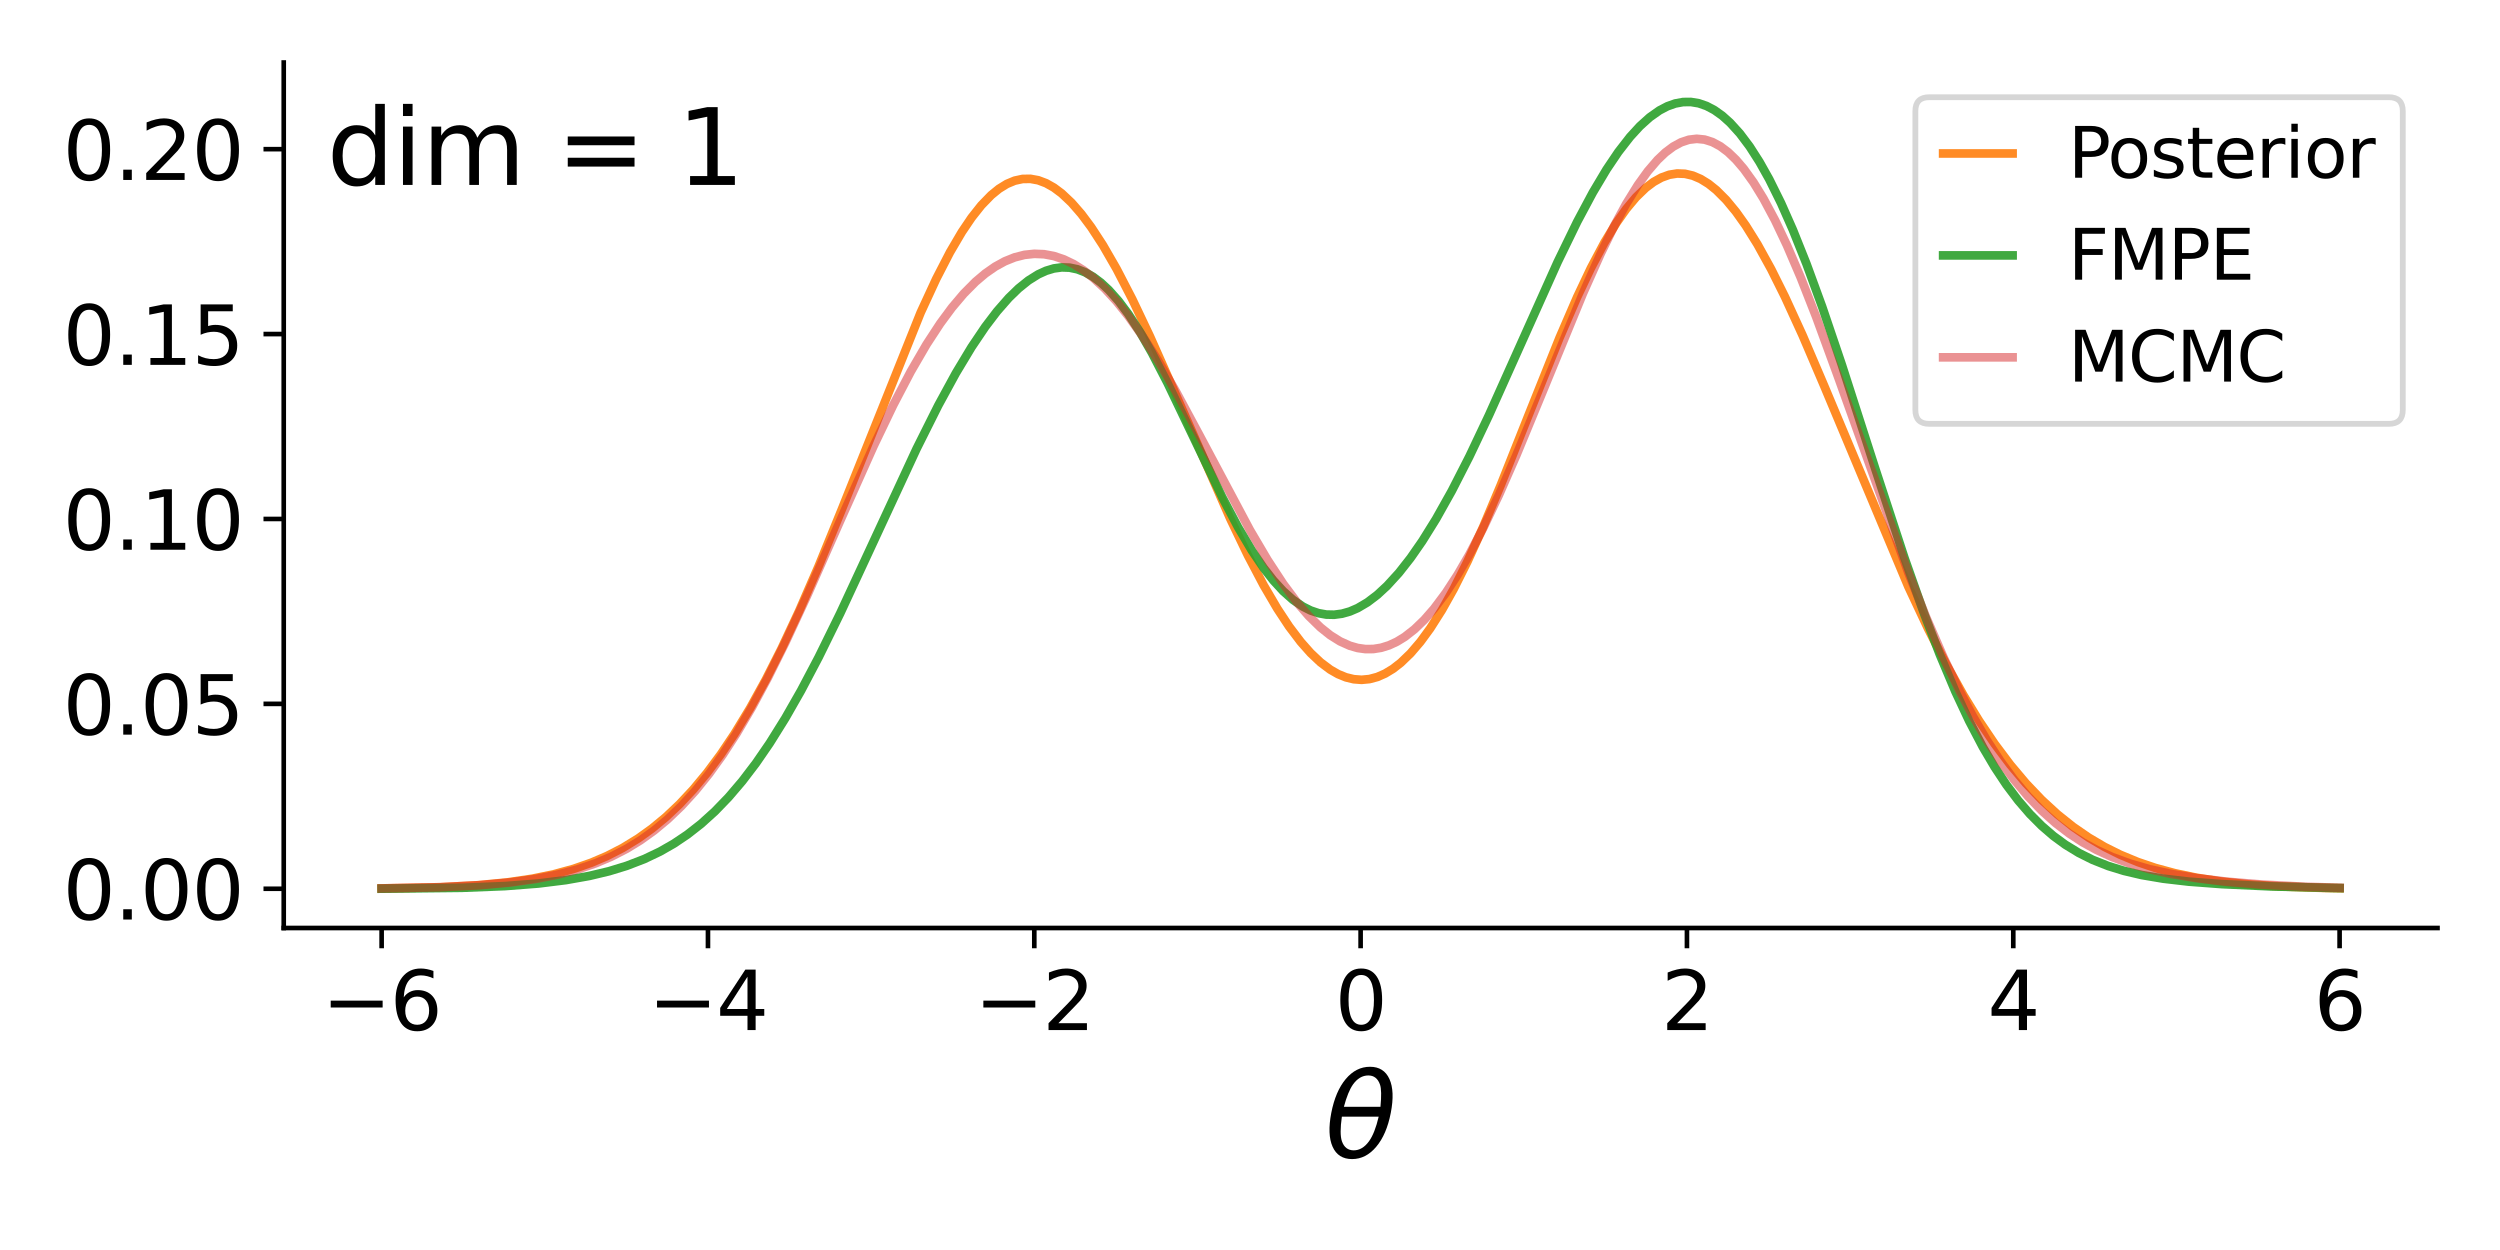 <?xml version="1.0" encoding="utf-8" standalone="no"?>
<!DOCTYPE svg PUBLIC "-//W3C//DTD SVG 1.1//EN"
  "http://www.w3.org/Graphics/SVG/1.1/DTD/svg11.dtd">
<svg xmlns:xlink="http://www.w3.org/1999/xlink" width="432pt" height="216pt" viewBox="0 0 432 216" xmlns="http://www.w3.org/2000/svg" version="1.1">
 <defs>
  <style type="text/css">*{stroke-linejoin: round; stroke-linecap: butt}</style>
 </defs>
 <g id="figure_1">
  <g id="patch_1">
   <path d="M 0 216 
L 432 216 
L 432 0 
L 0 0 
z
" style="fill: #ffffff"/>
  </g>
  <g id="axes_1">
   <g id="patch_2">
    <path d="M 49.03 160.36 
L 421.2 160.36 
L 421.2 10.8 
L 49.03 10.8 
z
" style="fill: #ffffff"/>
   </g>
   <g id="matplotlib.axis_1">
    <g id="xtick_1">
     <g id="line2d_1">
      <defs>
       <path id="m5f09479bee" d="M 0 0 
L 0 3.5 
" style="stroke: #000000; stroke-width: 0.8"/>
      </defs>
      <g>
       <use xlink:href="#m5f09479bee" x="65.947" y="160.36" style="stroke: #000000; stroke-width: 0.8"/>
      </g>
     </g>
     <g id="text_1">
      <!-- −6 -->
      <g transform="translate(55.627 177.998) scale(0.14 -0.14)">
       <defs>
        <path id="DejaVuSans-2212" d="M 678 2272 
L 4684 2272 
L 4684 1741 
L 678 1741 
L 678 2272 
z
" transform="scale(0.016)"/>
        <path id="DejaVuSans-36" d="M 2113 2584 
Q 1688 2584 1439 2293 
Q 1191 2003 1191 1497 
Q 1191 994 1439 701 
Q 1688 409 2113 409 
Q 2538 409 2786 701 
Q 3034 994 3034 1497 
Q 3034 2003 2786 2293 
Q 2538 2584 2113 2584 
z
M 3366 4563 
L 3366 3988 
Q 3128 4100 2886 4159 
Q 2644 4219 2406 4219 
Q 1781 4219 1451 3797 
Q 1122 3375 1075 2522 
Q 1259 2794 1537 2939 
Q 1816 3084 2150 3084 
Q 2853 3084 3261 2657 
Q 3669 2231 3669 1497 
Q 3669 778 3244 343 
Q 2819 -91 2113 -91 
Q 1303 -91 875 529 
Q 447 1150 447 2328 
Q 447 3434 972 4092 
Q 1497 4750 2381 4750 
Q 2619 4750 2861 4703 
Q 3103 4656 3366 4563 
z
" transform="scale(0.016)"/>
       </defs>
       <use xlink:href="#DejaVuSans-2212"/>
       <use xlink:href="#DejaVuSans-36" x="83.789"/>
      </g>
     </g>
    </g>
    <g id="xtick_2">
     <g id="line2d_2">
      <g>
       <use xlink:href="#m5f09479bee" x="122.336" y="160.36" style="stroke: #000000; stroke-width: 0.8"/>
      </g>
     </g>
     <g id="text_2">
      <!-- −4 -->
      <g transform="translate(112.017 177.998) scale(0.14 -0.14)">
       <defs>
        <path id="DejaVuSans-34" d="M 2419 4116 
L 825 1625 
L 2419 1625 
L 2419 4116 
z
M 2253 4666 
L 3047 4666 
L 3047 1625 
L 3713 1625 
L 3713 1100 
L 3047 1100 
L 3047 0 
L 2419 0 
L 2419 1100 
L 313 1100 
L 313 1709 
L 2253 4666 
z
" transform="scale(0.016)"/>
       </defs>
       <use xlink:href="#DejaVuSans-2212"/>
       <use xlink:href="#DejaVuSans-34" x="83.789"/>
      </g>
     </g>
    </g>
    <g id="xtick_3">
     <g id="line2d_3">
      <g>
       <use xlink:href="#m5f09479bee" x="178.726" y="160.36" style="stroke: #000000; stroke-width: 0.8"/>
      </g>
     </g>
     <g id="text_3">
      <!-- −2 -->
      <g transform="translate(168.406 177.998) scale(0.14 -0.14)">
       <defs>
        <path id="DejaVuSans-32" d="M 1228 531 
L 3431 531 
L 3431 0 
L 469 0 
L 469 531 
Q 828 903 1448 1529 
Q 2069 2156 2228 2338 
Q 2531 2678 2651 2914 
Q 2772 3150 2772 3378 
Q 2772 3750 2511 3984 
Q 2250 4219 1831 4219 
Q 1534 4219 1204 4116 
Q 875 4013 500 3803 
L 500 4441 
Q 881 4594 1212 4672 
Q 1544 4750 1819 4750 
Q 2544 4750 2975 4387 
Q 3406 4025 3406 3419 
Q 3406 3131 3298 2873 
Q 3191 2616 2906 2266 
Q 2828 2175 2409 1742 
Q 1991 1309 1228 531 
z
" transform="scale(0.016)"/>
       </defs>
       <use xlink:href="#DejaVuSans-2212"/>
       <use xlink:href="#DejaVuSans-32" x="83.789"/>
      </g>
     </g>
    </g>
    <g id="xtick_4">
     <g id="line2d_4">
      <g>
       <use xlink:href="#m5f09479bee" x="235.115" y="160.36" style="stroke: #000000; stroke-width: 0.8"/>
      </g>
     </g>
     <g id="text_4">
      <!-- 0 -->
      <g transform="translate(230.661 177.998) scale(0.14 -0.14)">
       <defs>
        <path id="DejaVuSans-30" d="M 2034 4250 
Q 1547 4250 1301 3770 
Q 1056 3291 1056 2328 
Q 1056 1369 1301 889 
Q 1547 409 2034 409 
Q 2525 409 2770 889 
Q 3016 1369 3016 2328 
Q 3016 3291 2770 3770 
Q 2525 4250 2034 4250 
z
M 2034 4750 
Q 2819 4750 3233 4129 
Q 3647 3509 3647 2328 
Q 3647 1150 3233 529 
Q 2819 -91 2034 -91 
Q 1250 -91 836 529 
Q 422 1150 422 2328 
Q 422 3509 836 4129 
Q 1250 4750 2034 4750 
z
" transform="scale(0.016)"/>
       </defs>
       <use xlink:href="#DejaVuSans-30"/>
      </g>
     </g>
    </g>
    <g id="xtick_5">
     <g id="line2d_5">
      <g>
       <use xlink:href="#m5f09479bee" x="291.504" y="160.36" style="stroke: #000000; stroke-width: 0.8"/>
      </g>
     </g>
     <g id="text_5">
      <!-- 2 -->
      <g transform="translate(287.051 177.998) scale(0.14 -0.14)">
       <use xlink:href="#DejaVuSans-32"/>
      </g>
     </g>
    </g>
    <g id="xtick_6">
     <g id="line2d_6">
      <g>
       <use xlink:href="#m5f09479bee" x="347.894" y="160.36" style="stroke: #000000; stroke-width: 0.8"/>
      </g>
     </g>
     <g id="text_6">
      <!-- 4 -->
      <g transform="translate(343.44 177.998) scale(0.14 -0.14)">
       <use xlink:href="#DejaVuSans-34"/>
      </g>
     </g>
    </g>
    <g id="xtick_7">
     <g id="line2d_7">
      <g>
       <use xlink:href="#m5f09479bee" x="404.283" y="160.36" style="stroke: #000000; stroke-width: 0.8"/>
      </g>
     </g>
     <g id="text_7">
      <!-- 6 -->
      <g transform="translate(399.829 177.998) scale(0.14 -0.14)">
       <use xlink:href="#DejaVuSans-36"/>
      </g>
     </g>
    </g>
    <g id="text_8">
     <!-- $\theta$ -->
     <g transform="translate(228.915 200.106) scale(0.2 -0.2)">
      <defs>
       <path id="DejaVuSans-Oblique-3b8" d="M 2913 2219 
L 925 2219 
Q 791 1284 928 888 
Q 1100 400 1566 400 
Q 2034 400 2391 891 
Q 2703 1322 2913 2219 
z
M 3009 2750 
Q 3094 3638 2984 3950 
Q 2813 4444 2353 4444 
Q 1875 4444 1525 3956 
Q 1250 3563 1034 2750 
L 3009 2750 
z
M 2444 4913 
Q 3194 4913 3494 4250 
Q 3794 3591 3566 2422 
Q 3341 1256 2781 594 
Q 2225 -72 1475 -72 
Q 722 -72 425 594 
Q 128 1256 353 2422 
Q 581 3591 1134 4250 
Q 1691 4913 2444 4913 
z
" transform="scale(0.016)"/>
      </defs>
      <use xlink:href="#DejaVuSans-Oblique-3b8" transform="translate(0 0.234)"/>
     </g>
    </g>
   </g>
   <g id="matplotlib.axis_2">
    <g id="ytick_1">
     <g id="line2d_8">
      <defs>
       <path id="m7617570a74" d="M 0 0 
L -3.5 0 
" style="stroke: #000000; stroke-width: 0.8"/>
      </defs>
      <g>
       <use xlink:href="#m7617570a74" x="49.03" y="153.576" style="stroke: #000000; stroke-width: 0.8"/>
      </g>
     </g>
     <g id="text_9">
      <!-- 0.00 -->
      <g transform="translate(10.858 158.895) scale(0.14 -0.14)">
       <defs>
        <path id="DejaVuSans-2e" d="M 684 794 
L 1344 794 
L 1344 0 
L 684 0 
L 684 794 
z
" transform="scale(0.016)"/>
       </defs>
       <use xlink:href="#DejaVuSans-30"/>
       <use xlink:href="#DejaVuSans-2e" x="63.623"/>
       <use xlink:href="#DejaVuSans-30" x="95.41"/>
       <use xlink:href="#DejaVuSans-30" x="159.033"/>
      </g>
     </g>
    </g>
    <g id="ytick_2">
     <g id="line2d_9">
      <g>
       <use xlink:href="#m7617570a74" x="49.03" y="121.627" style="stroke: #000000; stroke-width: 0.8"/>
      </g>
     </g>
     <g id="text_10">
      <!-- 0.05 -->
      <g transform="translate(10.858 126.946) scale(0.14 -0.14)">
       <defs>
        <path id="DejaVuSans-35" d="M 691 4666 
L 3169 4666 
L 3169 4134 
L 1269 4134 
L 1269 2991 
Q 1406 3038 1543 3061 
Q 1681 3084 1819 3084 
Q 2600 3084 3056 2656 
Q 3513 2228 3513 1497 
Q 3513 744 3044 326 
Q 2575 -91 1722 -91 
Q 1428 -91 1123 -41 
Q 819 9 494 109 
L 494 744 
Q 775 591 1075 516 
Q 1375 441 1709 441 
Q 2250 441 2565 725 
Q 2881 1009 2881 1497 
Q 2881 1984 2565 2268 
Q 2250 2553 1709 2553 
Q 1456 2553 1204 2497 
Q 953 2441 691 2322 
L 691 4666 
z
" transform="scale(0.016)"/>
       </defs>
       <use xlink:href="#DejaVuSans-30"/>
       <use xlink:href="#DejaVuSans-2e" x="63.623"/>
       <use xlink:href="#DejaVuSans-30" x="95.41"/>
       <use xlink:href="#DejaVuSans-35" x="159.033"/>
      </g>
     </g>
    </g>
    <g id="ytick_3">
     <g id="line2d_10">
      <g>
       <use xlink:href="#m7617570a74" x="49.03" y="89.677" style="stroke: #000000; stroke-width: 0.8"/>
      </g>
     </g>
     <g id="text_11">
      <!-- 0.10 -->
      <g transform="translate(10.858 94.996) scale(0.14 -0.14)">
       <defs>
        <path id="DejaVuSans-31" d="M 794 531 
L 1825 531 
L 1825 4091 
L 703 3866 
L 703 4441 
L 1819 4666 
L 2450 4666 
L 2450 531 
L 3481 531 
L 3481 0 
L 794 0 
L 794 531 
z
" transform="scale(0.016)"/>
       </defs>
       <use xlink:href="#DejaVuSans-30"/>
       <use xlink:href="#DejaVuSans-2e" x="63.623"/>
       <use xlink:href="#DejaVuSans-31" x="95.41"/>
       <use xlink:href="#DejaVuSans-30" x="159.033"/>
      </g>
     </g>
    </g>
    <g id="ytick_4">
     <g id="line2d_11">
      <g>
       <use xlink:href="#m7617570a74" x="49.03" y="57.728" style="stroke: #000000; stroke-width: 0.8"/>
      </g>
     </g>
     <g id="text_12">
      <!-- 0.15 -->
      <g transform="translate(10.858 63.047) scale(0.14 -0.14)">
       <use xlink:href="#DejaVuSans-30"/>
       <use xlink:href="#DejaVuSans-2e" x="63.623"/>
       <use xlink:href="#DejaVuSans-31" x="95.41"/>
       <use xlink:href="#DejaVuSans-35" x="159.033"/>
      </g>
     </g>
    </g>
    <g id="ytick_5">
     <g id="line2d_12">
      <g>
       <use xlink:href="#m7617570a74" x="49.03" y="25.778" style="stroke: #000000; stroke-width: 0.8"/>
      </g>
     </g>
     <g id="text_13">
      <!-- 0.20 -->
      <g transform="translate(10.858 31.097) scale(0.14 -0.14)">
       <use xlink:href="#DejaVuSans-30"/>
       <use xlink:href="#DejaVuSans-2e" x="63.623"/>
       <use xlink:href="#DejaVuSans-32" x="95.41"/>
       <use xlink:href="#DejaVuSans-30" x="159.033"/>
      </g>
     </g>
    </g>
   </g>
   <g id="line2d_13">
    <path d="M 65.947 153.523 
L 76.107 153.316 
L 82.542 152.972 
L 87.622 152.485 
L 92.025 151.835 
L 95.75 151.063 
L 99.137 150.135 
L 102.185 149.073 
L 104.894 147.915 
L 107.604 146.523 
L 110.313 144.861 
L 112.684 143.159 
L 115.055 141.199 
L 117.425 138.96 
L 119.796 136.421 
L 122.167 133.563 
L 124.538 130.373 
L 126.908 126.841 
L 129.618 122.379 
L 132.327 117.466 
L 135.037 112.113 
L 138.085 105.598 
L 141.471 97.809 
L 145.535 87.854 
L 159.082 54.031 
L 161.792 48.169 
L 164.163 43.577 
L 166.195 40.116 
L 167.888 37.608 
L 169.581 35.47 
L 171.275 33.724 
L 172.629 32.621 
L 173.984 31.785 
L 175.339 31.219 
L 176.694 30.926 
L 178.048 30.903 
L 179.403 31.148 
L 180.758 31.656 
L 182.112 32.42 
L 183.467 33.431 
L 185.16 35.028 
L 186.854 36.974 
L 188.547 39.244 
L 190.579 42.36 
L 192.95 46.473 
L 195.659 51.707 
L 198.707 58.127 
L 202.772 67.267 
L 212.593 89.64 
L 215.641 95.974 
L 218.351 101.122 
L 220.721 105.169 
L 222.753 108.249 
L 224.785 110.932 
L 226.479 112.842 
L 228.172 114.44 
L 229.866 115.711 
L 231.22 116.486 
L 232.575 117.04 
L 233.93 117.37 
L 235.284 117.472 
L 236.639 117.344 
L 237.994 116.984 
L 239.348 116.393 
L 240.703 115.571 
L 242.058 114.519 
L 243.751 112.886 
L 245.445 110.907 
L 247.138 108.593 
L 249.17 105.394 
L 251.202 101.764 
L 253.573 97.037 
L 256.282 91.079 
L 259.33 83.827 
L 264.072 71.899 
L 269.491 58.371 
L 272.539 51.325 
L 274.909 46.324 
L 277.28 41.855 
L 279.312 38.516 
L 281.005 36.116 
L 282.699 34.089 
L 284.392 32.453 
L 285.747 31.436 
L 287.102 30.683 
L 288.456 30.197 
L 289.811 29.981 
L 291.166 30.033 
L 292.52 30.35 
L 293.875 30.93 
L 295.23 31.766 
L 296.585 32.851 
L 298.278 34.543 
L 299.971 36.591 
L 301.665 38.972 
L 303.697 42.232 
L 306.067 46.531 
L 308.438 51.289 
L 311.486 57.946 
L 315.212 66.663 
L 329.775 101.399 
L 333.161 108.608 
L 336.209 114.605 
L 339.258 120.093 
L 341.967 124.531 
L 344.676 128.551 
L 347.386 132.163 
L 350.095 135.38 
L 352.805 138.222 
L 355.514 140.712 
L 358.223 142.875 
L 360.933 144.74 
L 363.642 146.333 
L 366.352 147.685 
L 369.4 148.95 
L 372.448 149.982 
L 375.834 150.898 
L 379.56 151.674 
L 383.624 152.299 
L 388.365 152.805 
L 394.123 153.186 
L 401.574 153.435 
L 404.283 153.482 
L 404.283 153.482 
" clip-path="url(#pce34accf50)" style="fill: none; stroke: #ff7f0e; stroke-opacity: 0.9; stroke-width: 1.5; stroke-linecap: square"/>
   </g>
   <g id="line2d_14">
    <path d="M 65.947 153.562 
L 79.832 153.41 
L 87.283 153.115 
L 93.041 152.668 
L 97.782 152.081 
L 101.846 151.359 
L 105.233 150.551 
L 108.281 149.619 
L 111.329 148.445 
L 114.039 147.154 
L 116.409 145.802 
L 118.78 144.212 
L 121.151 142.357 
L 123.522 140.213 
L 125.892 137.76 
L 128.263 134.982 
L 130.634 131.87 
L 133.004 128.423 
L 135.714 124.081 
L 138.423 119.333 
L 141.471 113.552 
L 145.197 105.968 
L 150.277 95.032 
L 158.405 77.508 
L 162.131 70.064 
L 165.179 64.475 
L 167.888 59.976 
L 170.259 56.459 
L 172.291 53.791 
L 174.323 51.473 
L 176.016 49.831 
L 177.71 48.47 
L 179.403 47.41 
L 180.758 46.791 
L 182.112 46.386 
L 183.467 46.203 
L 184.822 46.25 
L 186.176 46.535 
L 187.531 47.062 
L 188.886 47.833 
L 190.241 48.85 
L 191.595 50.11 
L 193.289 52.017 
L 194.982 54.277 
L 197.014 57.416 
L 199.046 60.965 
L 201.756 66.2 
L 205.481 73.973 
L 211.238 85.989 
L 213.948 91.121 
L 216.319 95.131 
L 218.351 98.138 
L 220.044 100.306 
L 221.737 102.148 
L 223.431 103.653 
L 225.124 104.813 
L 226.479 105.494 
L 227.833 105.954 
L 229.188 106.197 
L 230.543 106.227 
L 231.898 106.047 
L 233.252 105.663 
L 234.607 105.08 
L 236.3 104.081 
L 237.994 102.793 
L 239.687 101.227 
L 241.719 99 
L 243.751 96.412 
L 245.783 93.485 
L 248.154 89.674 
L 250.863 84.842 
L 253.911 78.879 
L 257.298 71.733 
L 262.04 61.154 
L 269.152 45.293 
L 272.539 38.325 
L 275.248 33.251 
L 277.619 29.272 
L 279.651 26.257 
L 281.683 23.645 
L 283.376 21.799 
L 285.07 20.272 
L 286.763 19.077 
L 288.118 18.369 
L 289.472 17.886 
L 290.827 17.636 
L 292.182 17.62 
L 293.536 17.845 
L 294.891 18.313 
L 296.246 19.027 
L 297.601 19.989 
L 298.955 21.202 
L 300.649 23.069 
L 302.342 25.326 
L 304.035 27.968 
L 305.729 30.987 
L 307.761 35.087 
L 309.793 39.68 
L 312.164 45.604 
L 314.873 53.015 
L 318.26 63.011 
L 324.017 80.915 
L 329.097 96.421 
L 332.484 106.029 
L 335.193 113.098 
L 337.903 119.526 
L 340.274 124.586 
L 342.644 129.105 
L 344.676 132.551 
L 346.708 135.615 
L 348.74 138.313 
L 350.773 140.669 
L 352.805 142.708 
L 354.837 144.458 
L 356.869 145.948 
L 359.239 147.398 
L 361.61 148.579 
L 364.32 149.653 
L 367.029 150.488 
L 370.077 151.202 
L 373.802 151.833 
L 378.205 152.344 
L 383.963 152.778 
L 392.43 153.17 
L 403.267 153.443 
L 404.283 153.458 
L 404.283 153.458 
" clip-path="url(#pce34accf50)" style="fill: none; stroke: #2ca02c; stroke-opacity: 0.9; stroke-width: 1.5; stroke-linecap: square"/>
   </g>
   <g id="line2d_15">
    <path d="M 65.947 153.515 
L 76.107 153.309 
L 82.881 152.966 
L 88.299 152.474 
L 92.702 151.856 
L 96.428 151.121 
L 99.814 150.228 
L 102.862 149.195 
L 105.572 148.054 
L 108.281 146.664 
L 110.652 145.213 
L 113.023 143.514 
L 115.393 141.54 
L 117.764 139.265 
L 120.135 136.667 
L 122.506 133.728 
L 124.876 130.435 
L 127.247 126.784 
L 129.956 122.182 
L 132.666 117.145 
L 135.714 111.014 
L 139.439 102.988 
L 145.197 89.954 
L 150.954 77.079 
L 154.341 70.018 
L 157.389 64.191 
L 160.098 59.528 
L 162.469 55.9 
L 164.501 53.15 
L 166.533 50.747 
L 168.565 48.698 
L 170.259 47.265 
L 171.952 46.083 
L 173.645 45.152 
L 175.339 44.472 
L 177.032 44.041 
L 178.726 43.861 
L 180.419 43.929 
L 182.112 44.246 
L 183.806 44.811 
L 185.499 45.624 
L 187.192 46.683 
L 188.886 47.986 
L 190.918 49.866 
L 192.95 52.083 
L 194.982 54.622 
L 197.353 57.963 
L 200.062 62.227 
L 203.11 67.493 
L 207.174 75.039 
L 215.98 91.581 
L 219.028 96.754 
L 221.737 100.891 
L 224.108 104.072 
L 226.14 106.43 
L 228.172 108.413 
L 229.866 109.763 
L 231.559 110.824 
L 233.252 111.585 
L 234.607 111.974 
L 235.962 112.163 
L 237.316 112.15 
L 238.671 111.933 
L 240.026 111.512 
L 241.38 110.886 
L 242.735 110.056 
L 244.429 108.734 
L 246.122 107.1 
L 247.815 105.161 
L 249.847 102.443 
L 251.879 99.317 
L 253.911 95.809 
L 256.282 91.272 
L 258.992 85.574 
L 262.04 78.633 
L 266.442 67.97 
L 273.555 50.649 
L 276.603 43.815 
L 278.973 38.972 
L 281.005 35.238 
L 283.038 31.955 
L 284.731 29.604 
L 286.424 27.633 
L 287.779 26.348 
L 289.134 25.332 
L 290.488 24.595 
L 291.843 24.145 
L 293.198 23.986 
L 294.552 24.121 
L 295.907 24.552 
L 297.262 25.277 
L 298.617 26.294 
L 299.971 27.597 
L 301.326 29.18 
L 303.019 31.537 
L 304.713 34.294 
L 306.745 38.094 
L 308.777 42.381 
L 311.148 47.915 
L 313.857 54.814 
L 317.582 65.003 
L 329.775 99.005 
L 332.823 106.64 
L 335.871 113.66 
L 338.58 119.329 
L 340.951 123.83 
L 343.322 127.898 
L 345.692 131.538 
L 348.063 134.766 
L 350.434 137.6 
L 352.805 140.067 
L 355.175 142.195 
L 357.546 144.016 
L 359.917 145.562 
L 362.287 146.866 
L 364.997 148.101 
L 368.045 149.218 
L 371.432 150.191 
L 375.157 151.011 
L 379.56 151.735 
L 384.64 152.341 
L 390.736 152.845 
L 398.187 153.23 
L 404.283 153.408 
L 404.283 153.408 
" clip-path="url(#pce34accf50)" style="fill: none; stroke: #d62728; stroke-opacity: 0.5; stroke-width: 1.5; stroke-linecap: square"/>
   </g>
   <g id="patch_3">
    <path d="M 49.03 160.36 
L 49.03 10.8 
" style="fill: none; stroke: #000000; stroke-width: 0.8; stroke-linejoin: miter; stroke-linecap: square"/>
   </g>
   <g id="patch_4">
    <path d="M 49.03 160.36 
L 421.2 160.36 
" style="fill: none; stroke: #000000; stroke-width: 0.8; stroke-linejoin: miter; stroke-linecap: square"/>
   </g>
   <g id="text_14">
    <!-- dim = 1 -->
    <g transform="translate(56.473 31.955) scale(0.18 -0.18)">
     <defs>
      <path id="DejaVuSans-64" d="M 2906 2969 
L 2906 4863 
L 3481 4863 
L 3481 0 
L 2906 0 
L 2906 525 
Q 2725 213 2448 61 
Q 2172 -91 1784 -91 
Q 1150 -91 751 415 
Q 353 922 353 1747 
Q 353 2572 751 3078 
Q 1150 3584 1784 3584 
Q 2172 3584 2448 3432 
Q 2725 3281 2906 2969 
z
M 947 1747 
Q 947 1113 1208 752 
Q 1469 391 1925 391 
Q 2381 391 2643 752 
Q 2906 1113 2906 1747 
Q 2906 2381 2643 2742 
Q 2381 3103 1925 3103 
Q 1469 3103 1208 2742 
Q 947 2381 947 1747 
z
" transform="scale(0.016)"/>
      <path id="DejaVuSans-69" d="M 603 3500 
L 1178 3500 
L 1178 0 
L 603 0 
L 603 3500 
z
M 603 4863 
L 1178 4863 
L 1178 4134 
L 603 4134 
L 603 4863 
z
" transform="scale(0.016)"/>
      <path id="DejaVuSans-6d" d="M 3328 2828 
Q 3544 3216 3844 3400 
Q 4144 3584 4550 3584 
Q 5097 3584 5394 3201 
Q 5691 2819 5691 2113 
L 5691 0 
L 5113 0 
L 5113 2094 
Q 5113 2597 4934 2840 
Q 4756 3084 4391 3084 
Q 3944 3084 3684 2787 
Q 3425 2491 3425 1978 
L 3425 0 
L 2847 0 
L 2847 2094 
Q 2847 2600 2669 2842 
Q 2491 3084 2119 3084 
Q 1678 3084 1418 2786 
Q 1159 2488 1159 1978 
L 1159 0 
L 581 0 
L 581 3500 
L 1159 3500 
L 1159 2956 
Q 1356 3278 1631 3431 
Q 1906 3584 2284 3584 
Q 2666 3584 2933 3390 
Q 3200 3197 3328 2828 
z
" transform="scale(0.016)"/>
      <path id="DejaVuSans-20" transform="scale(0.016)"/>
      <path id="DejaVuSans-3d" d="M 678 2906 
L 4684 2906 
L 4684 2381 
L 678 2381 
L 678 2906 
z
M 678 1631 
L 4684 1631 
L 4684 1100 
L 678 1100 
L 678 1631 
z
" transform="scale(0.016)"/>
     </defs>
     <use xlink:href="#DejaVuSans-64"/>
     <use xlink:href="#DejaVuSans-69" x="63.477"/>
     <use xlink:href="#DejaVuSans-6d" x="91.26"/>
     <use xlink:href="#DejaVuSans-20" x="188.672"/>
     <use xlink:href="#DejaVuSans-3d" x="220.459"/>
     <use xlink:href="#DejaVuSans-20" x="304.248"/>
     <use xlink:href="#DejaVuSans-31" x="336.035"/>
    </g>
   </g>
   <g id="legend_1">
    <g id="patch_5">
     <path d="M 333.375 73.241 
L 412.8 73.241 
Q 415.2 73.241 415.2 70.841 
L 415.2 19.2 
Q 415.2 16.8 412.8 16.8 
L 333.375 16.8 
Q 330.975 16.8 330.975 19.2 
L 330.975 70.841 
Q 330.975 73.241 333.375 73.241 
z
" style="fill: #ffffff; opacity: 0.8; stroke: #cccccc; stroke-linejoin: miter"/>
    </g>
    <g id="line2d_16">
     <path d="M 335.775 26.518 
L 341.775 26.518 
L 347.775 26.518 
" style="fill: none; stroke: #ff7f0e; stroke-opacity: 0.9; stroke-width: 1.5; stroke-linecap: square"/>
    </g>
    <g id="text_15">
     <!-- Posterior -->
     <g transform="translate(357.375 30.718) scale(0.12 -0.12)">
      <defs>
       <path id="DejaVuSans-50" d="M 1259 4147 
L 1259 2394 
L 2053 2394 
Q 2494 2394 2734 2622 
Q 2975 2850 2975 3272 
Q 2975 3691 2734 3919 
Q 2494 4147 2053 4147 
L 1259 4147 
z
M 628 4666 
L 2053 4666 
Q 2838 4666 3239 4311 
Q 3641 3956 3641 3272 
Q 3641 2581 3239 2228 
Q 2838 1875 2053 1875 
L 1259 1875 
L 1259 0 
L 628 0 
L 628 4666 
z
" transform="scale(0.016)"/>
       <path id="DejaVuSans-6f" d="M 1959 3097 
Q 1497 3097 1228 2736 
Q 959 2375 959 1747 
Q 959 1119 1226 758 
Q 1494 397 1959 397 
Q 2419 397 2687 759 
Q 2956 1122 2956 1747 
Q 2956 2369 2687 2733 
Q 2419 3097 1959 3097 
z
M 1959 3584 
Q 2709 3584 3137 3096 
Q 3566 2609 3566 1747 
Q 3566 888 3137 398 
Q 2709 -91 1959 -91 
Q 1206 -91 779 398 
Q 353 888 353 1747 
Q 353 2609 779 3096 
Q 1206 3584 1959 3584 
z
" transform="scale(0.016)"/>
       <path id="DejaVuSans-73" d="M 2834 3397 
L 2834 2853 
Q 2591 2978 2328 3040 
Q 2066 3103 1784 3103 
Q 1356 3103 1142 2972 
Q 928 2841 928 2578 
Q 928 2378 1081 2264 
Q 1234 2150 1697 2047 
L 1894 2003 
Q 2506 1872 2764 1633 
Q 3022 1394 3022 966 
Q 3022 478 2636 193 
Q 2250 -91 1575 -91 
Q 1294 -91 989 -36 
Q 684 19 347 128 
L 347 722 
Q 666 556 975 473 
Q 1284 391 1588 391 
Q 1994 391 2212 530 
Q 2431 669 2431 922 
Q 2431 1156 2273 1281 
Q 2116 1406 1581 1522 
L 1381 1569 
Q 847 1681 609 1914 
Q 372 2147 372 2553 
Q 372 3047 722 3315 
Q 1072 3584 1716 3584 
Q 2034 3584 2315 3537 
Q 2597 3491 2834 3397 
z
" transform="scale(0.016)"/>
       <path id="DejaVuSans-74" d="M 1172 4494 
L 1172 3500 
L 2356 3500 
L 2356 3053 
L 1172 3053 
L 1172 1153 
Q 1172 725 1289 603 
Q 1406 481 1766 481 
L 2356 481 
L 2356 0 
L 1766 0 
Q 1100 0 847 248 
Q 594 497 594 1153 
L 594 3053 
L 172 3053 
L 172 3500 
L 594 3500 
L 594 4494 
L 1172 4494 
z
" transform="scale(0.016)"/>
       <path id="DejaVuSans-65" d="M 3597 1894 
L 3597 1613 
L 953 1613 
Q 991 1019 1311 708 
Q 1631 397 2203 397 
Q 2534 397 2845 478 
Q 3156 559 3463 722 
L 3463 178 
Q 3153 47 2828 -22 
Q 2503 -91 2169 -91 
Q 1331 -91 842 396 
Q 353 884 353 1716 
Q 353 2575 817 3079 
Q 1281 3584 2069 3584 
Q 2775 3584 3186 3129 
Q 3597 2675 3597 1894 
z
M 3022 2063 
Q 3016 2534 2758 2815 
Q 2500 3097 2075 3097 
Q 1594 3097 1305 2825 
Q 1016 2553 972 2059 
L 3022 2063 
z
" transform="scale(0.016)"/>
       <path id="DejaVuSans-72" d="M 2631 2963 
Q 2534 3019 2420 3045 
Q 2306 3072 2169 3072 
Q 1681 3072 1420 2755 
Q 1159 2438 1159 1844 
L 1159 0 
L 581 0 
L 581 3500 
L 1159 3500 
L 1159 2956 
Q 1341 3275 1631 3429 
Q 1922 3584 2338 3584 
Q 2397 3584 2469 3576 
Q 2541 3569 2628 3553 
L 2631 2963 
z
" transform="scale(0.016)"/>
      </defs>
      <use xlink:href="#DejaVuSans-50"/>
      <use xlink:href="#DejaVuSans-6f" x="56.678"/>
      <use xlink:href="#DejaVuSans-73" x="117.859"/>
      <use xlink:href="#DejaVuSans-74" x="169.959"/>
      <use xlink:href="#DejaVuSans-65" x="209.168"/>
      <use xlink:href="#DejaVuSans-72" x="270.691"/>
      <use xlink:href="#DejaVuSans-69" x="311.805"/>
      <use xlink:href="#DejaVuSans-6f" x="339.588"/>
      <use xlink:href="#DejaVuSans-72" x="400.77"/>
     </g>
    </g>
    <g id="line2d_17">
     <path d="M 335.775 44.132 
L 341.775 44.132 
L 347.775 44.132 
" style="fill: none; stroke: #2ca02c; stroke-opacity: 0.9; stroke-width: 1.5; stroke-linecap: square"/>
    </g>
    <g id="text_16">
     <!-- FMPE -->
     <g transform="translate(357.375 48.332) scale(0.12 -0.12)">
      <defs>
       <path id="DejaVuSans-46" d="M 628 4666 
L 3309 4666 
L 3309 4134 
L 1259 4134 
L 1259 2759 
L 3109 2759 
L 3109 2228 
L 1259 2228 
L 1259 0 
L 628 0 
L 628 4666 
z
" transform="scale(0.016)"/>
       <path id="DejaVuSans-4d" d="M 628 4666 
L 1569 4666 
L 2759 1491 
L 3956 4666 
L 4897 4666 
L 4897 0 
L 4281 0 
L 4281 4097 
L 3078 897 
L 2444 897 
L 1241 4097 
L 1241 0 
L 628 0 
L 628 4666 
z
" transform="scale(0.016)"/>
       <path id="DejaVuSans-45" d="M 628 4666 
L 3578 4666 
L 3578 4134 
L 1259 4134 
L 1259 2753 
L 3481 2753 
L 3481 2222 
L 1259 2222 
L 1259 531 
L 3634 531 
L 3634 0 
L 628 0 
L 628 4666 
z
" transform="scale(0.016)"/>
      </defs>
      <use xlink:href="#DejaVuSans-46"/>
      <use xlink:href="#DejaVuSans-4d" x="57.52"/>
      <use xlink:href="#DejaVuSans-50" x="143.799"/>
      <use xlink:href="#DejaVuSans-45" x="204.102"/>
     </g>
    </g>
    <g id="line2d_18">
     <path d="M 335.775 61.746 
L 341.775 61.746 
L 347.775 61.746 
" style="fill: none; stroke: #d62728; stroke-opacity: 0.5; stroke-width: 1.5; stroke-linecap: square"/>
    </g>
    <g id="text_17">
     <!-- MCMC -->
     <g transform="translate(357.375 65.946) scale(0.12 -0.12)">
      <defs>
       <path id="DejaVuSans-43" d="M 4122 4306 
L 4122 3641 
Q 3803 3938 3442 4084 
Q 3081 4231 2675 4231 
Q 1875 4231 1450 3742 
Q 1025 3253 1025 2328 
Q 1025 1406 1450 917 
Q 1875 428 2675 428 
Q 3081 428 3442 575 
Q 3803 722 4122 1019 
L 4122 359 
Q 3791 134 3420 21 
Q 3050 -91 2638 -91 
Q 1578 -91 968 557 
Q 359 1206 359 2328 
Q 359 3453 968 4101 
Q 1578 4750 2638 4750 
Q 3056 4750 3426 4639 
Q 3797 4528 4122 4306 
z
" transform="scale(0.016)"/>
      </defs>
      <use xlink:href="#DejaVuSans-4d"/>
      <use xlink:href="#DejaVuSans-43" x="86.279"/>
      <use xlink:href="#DejaVuSans-4d" x="156.104"/>
      <use xlink:href="#DejaVuSans-43" x="242.383"/>
     </g>
    </g>
   </g>
  </g>
 </g>
 <defs>
  <clipPath id="pce34accf50">
   <rect x="49.03" y="10.8" width="372.17" height="149.56"/>
  </clipPath>
 </defs>
</svg>
